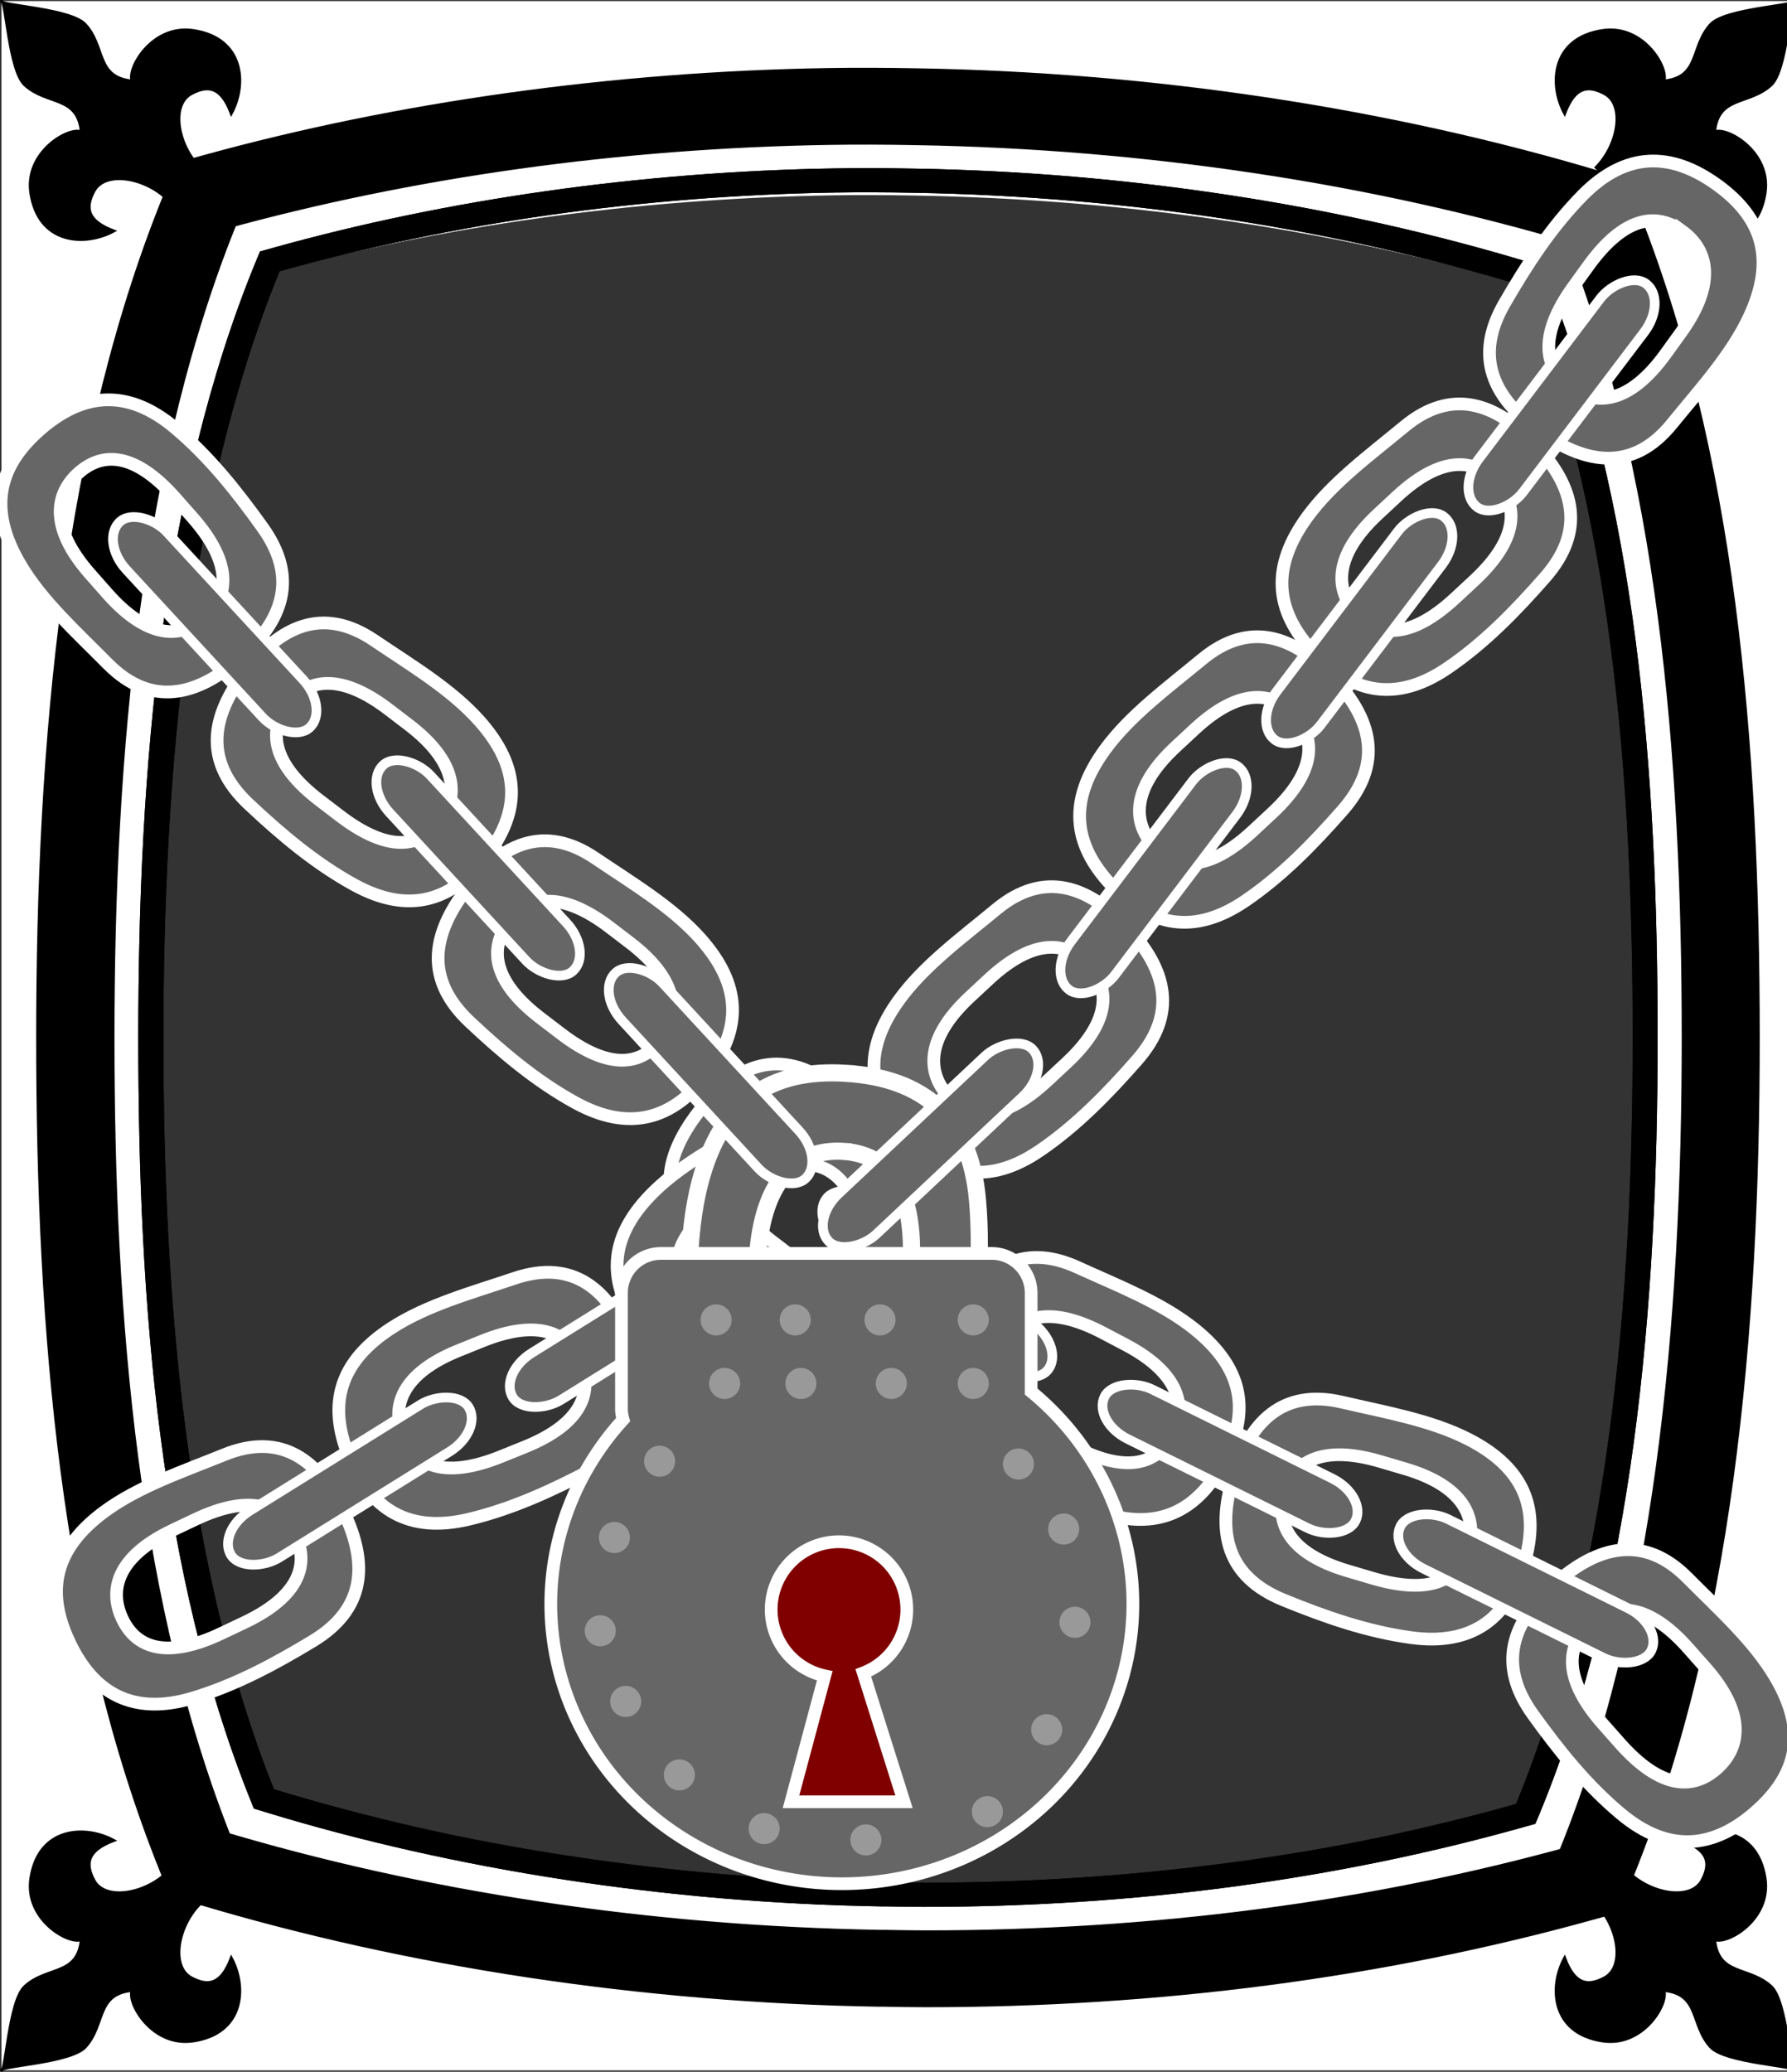 <?xml version="1.0" encoding="UTF-8" standalone="no"?>
<svg
   xmlns:dc="http://purl.org/dc/elements/1.1/"
   xmlns:cc="http://creativecommons.org/ns#"
   xmlns:rdf="http://www.w3.org/1999/02/22-rdf-syntax-ns#"
   xmlns:svg="http://www.w3.org/2000/svg"
   xmlns="http://www.w3.org/2000/svg"
   xmlns:sodipodi="http://sodipodi.sourceforge.net/DTD/sodipodi-0.dtd"
   xmlns:inkscape="http://www.inkscape.org/namespaces/inkscape"
   id="Capa_2"
   viewBox="0 0 69.02 80"
   version="1.1"
   sodipodi:docname="locked.svg"
   inkscape:version="0.92.3 (2405546, 2018-03-11)"
   inkscape:export-filename="C:\Users\Narthan\Projects\vdna\assets\png\locked.png"
   inkscape:export-xdpi="88.267899"
   inkscape:export-ydpi="88.267899">
  <rect x="0" y="0" width="69.02" height="80" fill="#333333" stroke="none"/>
  <sodipodi:namedview
     pagecolor="#ffffff"
     bordercolor="#666666"
     borderopacity="1"
     objecttolerance="10"
     gridtolerance="10"
     guidetolerance="10"
     inkscape:pageopacity="0"
     inkscape:pageshadow="2"
     inkscape:window-width="1920"
     inkscape:window-height="1017"
     id="namedview1162"
     showgrid="false"
     inkscape:zoom="6.4792134"
     inkscape:cx="63.22161"
     inkscape:cy="51.611564"
     inkscape:window-x="-8"
     inkscape:window-y="-8"
     inkscape:window-maximized="1"
     inkscape:current-layer="Capa_2" />
  <defs
     id="defs1031">
    <style
       id="style838">.cls-1{fill:#c89aed;}.cls-2{fill:#fff;}.cls-3{fill:#f8ffbf;}.cls-4{fill:#7b7be8;}.cls-5{fill:#a88347;}.cls-6{fill:#782ab5;}.cls-7{stroke-miterlimit:10;}.cls-7,.cls-8{stroke:#000;}.cls-7,.cls-8,.cls-9,.cls-10,.cls-11{fill:none;}.cls-8,.cls-9{stroke-linecap:round;stroke-linejoin:round;}.cls-9{stroke:#deb778;stroke-dasharray:0 0 0 4.06;}.cls-12{fill:#deb778;}.cls-13{fill:url(#USGS_19_Inundación_de_tierra_2);}.cls-11{stroke:#1d1d1b;stroke-dasharray:0 0 2 2;stroke-width:.3px;}.cls-14{fill:#cf5f2b;}.cls-15{fill:#ccbc64;}.cls-16{fill:#fcf0c5;}.cls-17{fill:#b83521;}</style>
    <pattern
       id="USGS_19_Inundación_de_tierra_2"
       x="0"
       y="0"
       width="72"
       height="72"
       patternTransform="translate(-236.48 -16999) rotate(-90)"
       patternUnits="userSpaceOnUse"
       viewBox="0 0 72 72">
      <g
         id="g1028">
        <rect
           class="cls-10"
           width="72"
           height="72"
           id="rect840" />
        <g
           id="g878">
          <line
             class="cls-11"
             x1="71"
             y1="71"
             x2="144.44"
             y2="71"
             id="line842" />
          <line
             class="cls-11"
             x1="71"
             y1="67"
             x2="144.44"
             y2="67"
             id="line844" />
          <line
             class="cls-11"
             x1="71"
             y1="63"
             x2="144.44"
             y2="63"
             id="line846" />
          <line
             class="cls-11"
             x1="71"
             y1="59"
             x2="144.44"
             y2="59"
             id="line848" />
          <line
             class="cls-11"
             x1="71"
             y1="55"
             x2="144.44"
             y2="55"
             id="line850" />
          <line
             class="cls-11"
             x1="71"
             y1="51"
             x2="144.44"
             y2="51"
             id="line852" />
          <line
             class="cls-11"
             x1="71"
             y1="47"
             x2="144.44"
             y2="47"
             id="line854" />
          <line
             class="cls-11"
             x1="71"
             y1="43"
             x2="144.44"
             y2="43"
             id="line856" />
          <line
             class="cls-11"
             x1="71"
             y1="39"
             x2="144.44"
             y2="39"
             id="line858" />
          <line
             class="cls-11"
             x1="71"
             y1="35"
             x2="144.44"
             y2="35"
             id="line860" />
          <line
             class="cls-11"
             x1="71"
             y1="31"
             x2="144.44"
             y2="31"
             id="line862" />
          <line
             class="cls-11"
             x1="71"
             y1="27"
             x2="144.44"
             y2="27"
             id="line864" />
          <line
             class="cls-11"
             x1="71"
             y1="23"
             x2="144.44"
             y2="23"
             id="line866" />
          <line
             class="cls-11"
             x1="71"
             y1="19"
             x2="144.44"
             y2="19"
             id="line868" />
          <line
             class="cls-11"
             x1="71"
             y1="15"
             x2="144.44"
             y2="15"
             id="line870" />
          <line
             class="cls-11"
             x1="71"
             y1="11"
             x2="144.44"
             y2="11"
             id="line872" />
          <line
             class="cls-11"
             x1="71"
             y1="7"
             x2="144.44"
             y2="7"
             id="line874" />
          <line
             class="cls-11"
             x1="71"
             y1="3"
             x2="144.44"
             y2="3"
             id="line876" />
        </g>
        <g
           id="g952">
          <line
             class="cls-11"
             x1="-1"
             y1="71"
             x2="72.44"
             y2="71"
             id="line880" />
          <line
             class="cls-11"
             x1="-1"
             y1="67"
             x2="72.44"
             y2="67"
             id="line882" />
          <line
             class="cls-11"
             x1="-1"
             y1="63"
             x2="72.44"
             y2="63"
             id="line884" />
          <line
             class="cls-11"
             x1="-1"
             y1="59"
             x2="72.44"
             y2="59"
             id="line886" />
          <line
             class="cls-11"
             x1="-1"
             y1="55"
             x2="72.44"
             y2="55"
             id="line888" />
          <line
             class="cls-11"
             x1="-1"
             y1="51"
             x2="72.44"
             y2="51"
             id="line890" />
          <line
             class="cls-11"
             x1="-1"
             y1="47"
             x2="72.44"
             y2="47"
             id="line892" />
          <line
             class="cls-11"
             x1="-1"
             y1="43"
             x2="72.44"
             y2="43"
             id="line894" />
          <line
             class="cls-11"
             x1="-1"
             y1="39"
             x2="72.44"
             y2="39"
             id="line896" />
          <line
             class="cls-11"
             x1="-1"
             y1="35"
             x2="72.44"
             y2="35"
             id="line898" />
          <line
             class="cls-11"
             x1="-1"
             y1="31"
             x2="72.44"
             y2="31"
             id="line900" />
          <line
             class="cls-11"
             x1="-1"
             y1="27"
             x2="72.44"
             y2="27"
             id="line902" />
          <line
             class="cls-11"
             x1="-1"
             y1="23"
             x2="72.44"
             y2="23"
             id="line904" />
          <line
             class="cls-11"
             x1="-1"
             y1="19"
             x2="72.44"
             y2="19"
             id="line906" />
          <line
             class="cls-11"
             x1="-1"
             y1="15"
             x2="72.44"
             y2="15"
             id="line908" />
          <line
             class="cls-11"
             x1="-1"
             y1="11"
             x2="72.44"
             y2="11"
             id="line910" />
          <line
             class="cls-11"
             x1="-1"
             y1="7"
             x2="72.44"
             y2="7"
             id="line912" />
          <line
             class="cls-11"
             x1="-1"
             y1="3"
             x2="72.44"
             y2="3"
             id="line914" />
          <line
             class="cls-11"
             x1="1.04"
             y1="69"
             x2="74.48"
             y2="69"
             id="line916" />
          <line
             class="cls-11"
             x1="1.04"
             y1="65"
             x2="74.48"
             y2="65"
             id="line918" />
          <line
             class="cls-11"
             x1="1.04"
             y1="61"
             x2="74.48"
             y2="61"
             id="line920" />
          <line
             class="cls-11"
             x1="1.04"
             y1="57"
             x2="74.48"
             y2="57"
             id="line922" />
          <line
             class="cls-11"
             x1="1.04"
             y1="53"
             x2="74.48"
             y2="53"
             id="line924" />
          <line
             class="cls-11"
             x1="1.04"
             y1="49"
             x2="74.48"
             y2="49"
             id="line926" />
          <line
             class="cls-11"
             x1="1.04"
             y1="45"
             x2="74.48"
             y2="45"
             id="line928" />
          <line
             class="cls-11"
             x1="1.04"
             y1="41"
             x2="74.48"
             y2="41"
             id="line930" />
          <line
             class="cls-11"
             x1="1.04"
             y1="37"
             x2="74.48"
             y2="37"
             id="line932" />
          <line
             class="cls-11"
             x1="1.04"
             y1="33"
             x2="74.48"
             y2="33"
             id="line934" />
          <line
             class="cls-11"
             x1="1.04"
             y1="29"
             x2="74.48"
             y2="29"
             id="line936" />
          <line
             class="cls-11"
             x1="1.04"
             y1="25"
             x2="74.48"
             y2="25"
             id="line938" />
          <line
             class="cls-11"
             x1="1.04"
             y1="21"
             x2="74.48"
             y2="21"
             id="line940" />
          <line
             class="cls-11"
             x1="1.04"
             y1="17"
             x2="74.48"
             y2="17"
             id="line942" />
          <line
             class="cls-11"
             x1="1.04"
             y1="13"
             x2="74.48"
             y2="13"
             id="line944" />
          <line
             class="cls-11"
             x1="1.04"
             y1="9"
             x2="74.48"
             y2="9"
             id="line946" />
          <line
             class="cls-11"
             x1="1.04"
             y1="5"
             x2="74.48"
             y2="5"
             id="line948" />
          <line
             class="cls-11"
             x1="1.04"
             y1="1"
             x2="74.48"
             y2="1"
             id="line950" />
        </g>
        <g
           id="g1026">
          <line
             class="cls-11"
             x1="-73"
             y1="71"
             x2=".44"
             y2="71"
             id="line954" />
          <line
             class="cls-11"
             x1="-73"
             y1="67"
             x2=".44"
             y2="67"
             id="line956" />
          <line
             class="cls-11"
             x1="-73"
             y1="63"
             x2=".44"
             y2="63"
             id="line958" />
          <line
             class="cls-11"
             x1="-73"
             y1="59"
             x2=".44"
             y2="59"
             id="line960" />
          <line
             class="cls-11"
             x1="-73"
             y1="55"
             x2=".44"
             y2="55"
             id="line962" />
          <line
             class="cls-11"
             x1="-73"
             y1="51"
             x2=".44"
             y2="51"
             id="line964" />
          <line
             class="cls-11"
             x1="-73"
             y1="47"
             x2=".44"
             y2="47"
             id="line966" />
          <line
             class="cls-11"
             x1="-73"
             y1="43"
             x2=".44"
             y2="43"
             id="line968" />
          <line
             class="cls-11"
             x1="-73"
             y1="39"
             x2=".44"
             y2="39"
             id="line970" />
          <line
             class="cls-11"
             x1="-73"
             y1="35"
             x2=".44"
             y2="35"
             id="line972" />
          <line
             class="cls-11"
             x1="-73"
             y1="31"
             x2=".44"
             y2="31"
             id="line974" />
          <line
             class="cls-11"
             x1="-73"
             y1="27"
             x2=".44"
             y2="27"
             id="line976" />
          <line
             class="cls-11"
             x1="-73"
             y1="23"
             x2=".44"
             y2="23"
             id="line978" />
          <line
             class="cls-11"
             x1="-73"
             y1="19"
             x2=".44"
             y2="19"
             id="line980" />
          <line
             class="cls-11"
             x1="-73"
             y1="15"
             x2=".44"
             y2="15"
             id="line982" />
          <line
             class="cls-11"
             x1="-73"
             y1="11"
             x2=".44"
             y2="11"
             id="line984" />
          <line
             class="cls-11"
             x1="-73"
             y1="7"
             x2=".44"
             y2="7"
             id="line986" />
          <line
             class="cls-11"
             x1="-73"
             y1="3"
             x2=".44"
             y2="3"
             id="line988" />
          <line
             class="cls-11"
             x1="-70.96"
             y1="69"
             x2="2.48"
             y2="69"
             id="line990" />
          <line
             class="cls-11"
             x1="-70.96"
             y1="65"
             x2="2.48"
             y2="65"
             id="line992" />
          <line
             class="cls-11"
             x1="-70.96"
             y1="61"
             x2="2.48"
             y2="61"
             id="line994" />
          <line
             class="cls-11"
             x1="-70.96"
             y1="57"
             x2="2.48"
             y2="57"
             id="line996" />
          <line
             class="cls-11"
             x1="-70.96"
             y1="53"
             x2="2.48"
             y2="53"
             id="line998" />
          <line
             class="cls-11"
             x1="-70.96"
             y1="49"
             x2="2.48"
             y2="49"
             id="line1000" />
          <line
             class="cls-11"
             x1="-70.96"
             y1="45"
             x2="2.48"
             y2="45"
             id="line1002" />
          <line
             class="cls-11"
             x1="-70.96"
             y1="41"
             x2="2.48"
             y2="41"
             id="line1004" />
          <line
             class="cls-11"
             x1="-70.96"
             y1="37"
             x2="2.48"
             y2="37"
             id="line1006" />
          <line
             class="cls-11"
             x1="-70.96"
             y1="33"
             x2="2.48"
             y2="33"
             id="line1008" />
          <line
             class="cls-11"
             x1="-70.96"
             y1="29"
             x2="2.48"
             y2="29"
             id="line1010" />
          <line
             class="cls-11"
             x1="-70.96"
             y1="25"
             x2="2.48"
             y2="25"
             id="line1012" />
          <line
             class="cls-11"
             x1="-70.96"
             y1="21"
             x2="2.48"
             y2="21"
             id="line1014" />
          <line
             class="cls-11"
             x1="-70.96"
             y1="17"
             x2="2.48"
             y2="17"
             id="line1016" />
          <line
             class="cls-11"
             x1="-70.96"
             y1="13"
             x2="2.48"
             y2="13"
             id="line1018" />
          <line
             class="cls-11"
             x1="-70.96"
             y1="9"
             x2="2.48"
             y2="9"
             id="line1020" />
          <line
             class="cls-11"
             x1="-70.96"
             y1="5"
             x2="2.48"
             y2="5"
             id="line1022" />
          <line
             class="cls-11"
             x1="-70.96"
             y1="1"
             x2="2.48"
             y2="1"
             id="line1024" />
        </g>
      </g>
    </pattern>
  </defs>
  <g
     id="g2850">
    <g
       id="g2837">
      <path
         style="opacity:1;vector-effect:none;fill:#ffffff;fill-opacity:1;fill-rule:nonzero;stroke:none;stroke-width:1.952;stroke-linecap:butt;stroke-linejoin:miter;stroke-miterlimit:4;stroke-dasharray:none;stroke-dashoffset:0;stroke-opacity:1"
         d="M 0.057 0.043 L 0.057 79.943 L 69.309 79.943 L 69.309 0.043 L 0.057 0.043 z M 33.615 3.596 C 34.206 3.596 34.787 3.605 35.422 3.615 C 44.431 3.767 53.471 5.134 61.561 7.555 L 62.064 7.707 L 62.25 8.164 C 66.07 17.605 66.99 28.726 66.99 40.062 C 66.99 51.399 65.973 63.026 61.988 72.578 L 61.791 73.045 L 61.275 73.186 C 53.274 75.404 44.692 76.529 35.76 76.529 C 35.212 76.529 34.676 76.52 34.15 76.51 L 33.943 76.51 C 24.902 76.358 15.86 74.99 7.793 72.559 L 7.289 72.406 L 7.104 71.951 C 3.294 62.52 2.375 51.369 2.375 40.062 C 2.375 28.756 3.382 17.127 7.355 7.555 L 7.553 7.09 L 8.066 6.947 C 15.51 4.891 23.785 3.737 32.006 3.605 C 32.542 3.595 33.079 3.596 33.615 3.596 z "
         id="path1951" />
    </g>
    <path
       style="fill:#ff0000;stroke:#ffffff;stroke-width:1.843;stroke-miterlimit:4;stroke-dasharray:none"
       sodipodi:nodetypes="cccscscccsccccccccscccccscccsccccsc"
       d="m 33.675,6.611 c 0.558,0 1.115,0.01 1.683,0.019 8.427,0.143 16.803,1.405 24.363,3.67 3.573,8.831 4.444,19.417 4.444,29.762 0,10.344 -0.953,21.399 -4.681,30.335 -7.436,2.064 -15.43,3.274 -23.774,3.274 -0.506,0 -1.012,-0.01 -1.518,-0.019 h -0.176 C 25.568,73.509 17.192,72.089 9.643,69.814 6.08,61.002 5.209,50.415 5.209,40.062 c 0,-10.353 0.953,-21.389 4.661,-30.325 C 16.82,7.816 24.463,6.745 32.178,6.621 c 0.496,-0.01 1.002,-0.01 1.498,-0.01 m 0,-0.956 c -0.506,0 -1.012,0 -1.518,0.01 C 24.401,5.789 16.593,6.879 9.57,8.819 L 9.085,8.953 8.899,9.392 C 5.15,18.424 4.2,29.394 4.2,40.062 c 0,10.668 0.868,21.189 4.462,30.087 l 0.176,0.43 0.475,0.143 c 7.612,2.294 16.142,3.584 24.673,3.727 h 0.196 c 0.496,0.01 1.002,0.019 1.518,0.019 8.427,0 16.524,-1.061 24.074,-3.154 l 0.485,-0.134 0.186,-0.44 c 3.759,-9.013 4.72,-19.984 4.72,-30.679 0,-10.695 -0.868,-21.189 -4.472,-30.096 L 60.517,9.536 60.042,9.392 C 52.41,7.108 43.879,5.818 35.379,5.675 34.78,5.665 34.233,5.656 33.675,5.656 Z"
       id="path1154-8-2"
       inkscape:connector-curvature="0" />
    <path
       style="fill:#000000;stroke:#000000;stroke-width:1.954;stroke-miterlimit:4;stroke-dasharray:none"
       sodipodi:nodetypes="cccscscccscccsccccscccccscccsccccs"
       d="m 33.615,4.608 c 0.591,0 1.182,0.01 1.784,0.02 8.932,0.152 17.81,1.489 25.822,3.89 3.787,9.36 4.71,20.58 4.71,31.544 0,10.964 -1.01,22.681 -4.962,32.152 -7.881,2.188 -16.354,3.302 -25.198,3.302 -0.536,0 -1.073,-0.01 -1.609,-0.02 H 33.976 C 25.022,75.344 16.145,74.007 8.143,71.596 4.366,62.256 3.444,51.036 3.444,40.062 c 0,-10.974 1.01,-22.67 4.94,-32.142 7.367,-2.036 15.467,-3.171 23.644,-3.302 0.525,-0.01 1.062,-0.01 1.587,-0.01 m 0,-1.013 c -0.536,0 -1.073,0 -1.609,0.01 C 23.785,3.737 15.51,4.891 8.066,6.948 L 7.552,7.09 7.355,7.556 C 3.381,17.128 2.374,28.755 2.374,40.062 c 0,11.307 0.919,22.458 4.729,31.889 l 0.186,0.456 0.504,0.152 c 8.067,2.431 17.109,3.799 26.151,3.951 h 0.208 c 0.525,0.01 1.062,0.02 1.609,0.02 8.932,0 17.514,-1.124 25.516,-3.343 l 0.514,-0.142 0.197,-0.466 c 3.984,-9.552 5.002,-21.18 5.002,-32.517 0,-11.336 -0.919,-22.458 -4.74,-31.899 L 62.064,7.708 61.561,7.556 C 53.471,5.135 44.43,3.767 35.421,3.615 c -0.635,-0.01 -1.215,-0.02 -1.806,-0.02 z"
       id="path1154"
       inkscape:connector-curvature="0" />
    <g
       id="g1810">
      <path
         id="path1737-3"
         style="fill:#000000;stroke:#000000;stroke-width:0.111px;stroke-linecap:butt;stroke-linejoin:miter;stroke-opacity:1"
         d="M 6.513,7.743 C 5.649,6.848 4.059,6.568 3.627,7.382 3.284,8.029 3.363,8.531 4.395,8.92 3.296,9.519 1.486,9.445 1.189,7.447 0.953,5.855 2.675,4.886 3.14,5.092 3.003,3.682 1.822,4.069 0.958,3.281 0.343,2.719 0.231,-0.026 0.056,0.044 -0.014,0.219 2.732,0.33 3.294,0.946 4.082,1.81 3.694,2.991 5.104,3.128 4.899,2.662 5.868,0.941 7.459,1.177 9.457,1.473 9.531,3.284 8.933,4.383 8.543,3.35 8.042,3.272 7.394,3.615 6.58,4.046 6.86,5.637 7.756,6.501"
         inkscape:connector-curvature="0"
         sodipodi:nodetypes="cccscscscsccc" />
      <path
         id="path1737-3-5"
         style="fill:#000000;stroke:#000000;stroke-width:0.111px;stroke-linecap:butt;stroke-linejoin:miter;stroke-opacity:1"
         d="m 62.851,7.743 c 0.865,-0.895 2.455,-1.175 2.886,-0.361 0.343,0.647 0.265,1.149 -0.768,1.538 1.099,0.599 2.909,0.525 3.206,-1.473 0.236,-1.592 -1.485,-2.56 -1.951,-2.355 0.137,-1.41 1.318,-1.022 2.181,-1.81 0.616,-0.562 0.727,-3.308 0.902,-3.238 0.07,0.175 -2.676,0.286 -3.238,0.902 C 65.283,1.81 65.67,2.991 64.26,3.128 64.465,2.662 63.497,0.941 61.905,1.177 c -1.998,0.296 -2.072,2.107 -1.473,3.206 0.389,-1.033 0.891,-1.111 1.538,-0.768 0.814,0.431 0.534,2.022 -0.361,2.886"
         inkscape:connector-curvature="0"
         sodipodi:nodetypes="cccscscscsccc" />
      <path
         id="path1737-3-7"
         style="fill:#000000;stroke:#000000;stroke-width:0.111px;stroke-linecap:butt;stroke-linejoin:miter;stroke-opacity:1"
         d="m 62.851,72.244 c 0.865,0.895 2.455,1.175 2.886,0.361 0.343,-0.647 0.265,-1.149 -0.768,-1.538 1.099,-0.599 2.909,-0.525 3.206,1.473 0.236,1.592 -1.485,2.56 -1.951,2.355 0.137,1.41 1.318,1.022 2.181,1.81 0.616,0.562 0.727,3.308 0.902,3.238 0.07,-0.175 -2.676,-0.286 -3.238,-0.902 -0.788,-0.864 -0.401,-2.045 -1.81,-2.181 0.205,0.465 -0.764,2.187 -2.355,1.951 -1.998,-0.296 -2.072,-2.107 -1.473,-3.206 0.389,1.033 0.891,1.111 1.538,0.768 0.814,-0.431 0.534,-2.022 -0.361,-2.886"
         inkscape:connector-curvature="0"
         sodipodi:nodetypes="cccscscscsccc" />
      <path
         id="path1737-3-5-5"
         style="fill:#000000;stroke:#000000;stroke-width:0.111px;stroke-linecap:butt;stroke-linejoin:miter;stroke-opacity:1"
         d="M 6.513,72.244 C 5.649,73.14 4.059,73.42 3.627,72.606 3.284,71.958 3.363,71.457 4.395,71.067 c -1.099,-0.599 -2.909,-0.525 -3.206,1.473 -0.236,1.592 1.485,2.56 1.951,2.355 -0.137,1.41 -1.318,1.022 -2.181,1.81 -0.616,0.562 -0.727,3.308 -0.902,3.238 C -0.014,79.769 2.732,79.657 3.294,79.042 4.082,78.178 3.694,76.997 5.104,76.86 4.899,77.325 5.868,79.047 7.459,78.811 9.457,78.514 9.531,76.704 8.933,75.605 8.543,76.637 8.042,76.716 7.394,76.373 6.58,75.941 6.86,74.351 7.756,73.487"
         inkscape:connector-curvature="0"
         sodipodi:nodetypes="cccscscscsccc" />
    </g>
    <path
       style="fill:#000000;stroke:none;stroke-width:1.786;stroke-miterlimit:4;stroke-dasharray:none"
       sodipodi:nodetypes="cccscscccscccsccccscccccscccsccccs"
       d="m 33.713,7.426 c 0.537,0 1.074,0.009 1.62,0.019 8.112,0.14 16.174,1.371 23.451,3.581 3.44,8.616 4.277,18.945 4.277,29.037 0,10.092 -0.917,20.878 -4.506,29.596 -7.158,2.014 -14.852,3.04 -22.884,3.04 -0.487,0 -0.974,-0.009 -1.461,-0.019 H 34.041 C 25.909,72.54 17.847,71.309 10.58,69.089 7.15,60.492 6.312,50.163 6.312,40.062 c 0,-10.101 0.918,-20.868 4.486,-29.587 6.69,-1.874 14.047,-2.919 21.473,-3.04 0.477,-0.009 0.964,-0.009 1.441,-0.009 m 0,-0.932 c -0.487,0 -0.974,0 -1.461,0.009 C 24.786,6.624 17.27,7.687 10.511,9.58 L 10.043,9.71 9.864,10.139 c -3.609,8.812 -4.523,19.515 -4.523,29.923 0,10.408 0.835,20.673 4.295,29.354 l 0.169,0.42 0.457,0.14 c 7.327,2.238 15.538,3.497 23.749,3.637 h 0.189 c 0.477,0.009 0.964,0.019 1.461,0.019 8.112,0 15.906,-1.035 23.173,-3.077 l 0.467,-0.131 0.179,-0.429 c 3.619,-8.793 4.543,-19.497 4.543,-29.932 0,-10.435 -0.835,-20.673 -4.304,-29.363 l -0.169,-0.42 -0.457,-0.14 C 51.746,7.911 43.535,6.652 35.353,6.512 34.777,6.503 34.25,6.493 33.713,6.493 Z"
       id="path1154-9"
       inkscape:connector-curvature="0" />
    <path
       style="fill:#000000;stroke:none;stroke-width:1.786;stroke-miterlimit:4;stroke-dasharray:none"
       sodipodi:nodetypes="cccscscccscccsccccscccccscccsccccs"
       d="m 33.713,7.426 c 0.537,0 1.074,0.009 1.62,0.019 8.112,0.14 16.174,1.371 23.451,3.581 3.44,8.616 4.277,18.945 4.277,29.037 0,10.092 -0.917,20.878 -4.506,29.596 -7.158,2.014 -14.852,3.04 -22.884,3.04 -0.487,0 -0.974,-0.009 -1.461,-0.019 H 34.041 C 25.909,72.54 17.847,71.309 10.58,69.089 7.15,60.492 6.312,50.163 6.312,40.062 c 0,-10.101 0.918,-20.868 4.486,-29.587 6.69,-1.874 14.047,-2.919 21.473,-3.04 0.477,-0.009 0.964,-0.009 1.441,-0.009 m 0,-0.932 c -0.487,0 -0.974,0 -1.461,0.009 C 24.786,6.624 17.27,7.687 10.511,9.58 L 10.043,9.71 9.864,10.139 C 6.256,18.951 5.341,29.654 5.341,40.062 c 0,10.408 0.835,20.673 4.295,29.354 l 0.169,0.42 0.457,0.14 c 7.327,2.238 15.538,3.497 23.749,3.637 h 0.189 c 0.477,0.009 0.964,0.019 1.461,0.019 8.112,0 15.906,-1.035 23.173,-3.077 l 0.467,-0.131 0.179,-0.429 c 3.619,-8.793 4.543,-19.497 4.543,-29.932 0,-10.435 -0.835,-20.673 -4.304,-29.363 l -0.169,-0.42 -0.457,-0.14 C 51.746,7.911 43.535,6.652 35.353,6.512 34.777,6.503 34.25,6.493 33.713,6.493 Z"
       id="path1154-9-3"
       inkscape:connector-curvature="0" />
  </g>
  <path
     style="opacity:1;vector-effect:none;fill:#666666;fill-opacity:1;fill-rule:nonzero;stroke:#ffffff;stroke-width:0.491;stroke-linecap:butt;stroke-linejoin:miter;stroke-miterlimit:4;stroke-dasharray:none;stroke-dashoffset:0;stroke-opacity:1"
     d="m 18.791,33.062 c 1.34,-1.753 1.317,-3.436 -0.269,-5.221 -1.086,-1.223 -2.628,-2.137 -4.074,-3.115 -1.978,-1.338 -3.637,-0.543 -4.977,1.21 -1.34,1.753 -1.603,3.485 0.139,5.119 1.253,1.176 2.559,2.283 4.074,3.115 2.094,1.149 3.767,0.645 5.108,-1.108 z m -1.809,-1.315 c -0.742,0.97 -1.965,1.202 -3.862,-0.248 L 12.336,30.9 c -1.897,-1.451 -1.961,-2.735 -1.219,-3.705 0.742,-0.97 1.999,-1.247 3.897,0.204 l 0.784,0.599 c 1.897,1.451 1.927,2.78 1.185,3.75 z"
     id="rect2852"
     inkscape:connector-curvature="0"
     sodipodi:nodetypes="ssssssssssssss" />
  <path
     style="opacity:1;vector-effect:none;fill:#666666;fill-opacity:1;fill-rule:nonzero;stroke:#ffffff;stroke-width:0.491;stroke-linecap:butt;stroke-linejoin:miter;stroke-miterlimit:4;stroke-dasharray:none;stroke-dashoffset:0;stroke-opacity:1"
     d="M 1.527,16.609 C -0.13,18.067 -0.435,19.722 0.773,21.782 1.6,23.193 2.934,24.39 4.162,25.632 5.842,27.329 7.624,26.873 9.28,25.415 10.936,23.956 11.531,22.309 10.142,20.367 9.142,18.969 8.077,17.629 6.752,16.517 4.923,14.983 3.183,15.15 1.527,16.609 Z m 1.519,1.642 c 0.916,-0.807 2.162,-0.796 3.74,0.996 l 0.652,0.74 c 1.578,1.792 1.39,3.065 0.474,3.872 -0.916,0.807 -2.204,0.834 -3.782,-0.959 L 3.477,22.16 C 1.898,20.368 2.129,19.058 3.045,18.251 Z"
     id="rect2852-6"
     inkscape:connector-curvature="0"
     sodipodi:nodetypes="ssssssssssssss" />
  <rect
     style="opacity:1;vector-effect:none;fill:#666666;fill-opacity:1;fill-rule:nonzero;stroke:#ffffff;stroke-width:0.374;stroke-linecap:butt;stroke-linejoin:miter;stroke-miterlimit:4;stroke-dasharray:none;stroke-dashoffset:0;stroke-opacity:1"
     id="rect2871-3"
     width="2.136"
     height="10.812"
     x="-11.334"
     y="17.946"
     ry="1.528"
     rx="1.528"
     transform="rotate(-42.705)" />
  <path
     sodipodi:nodetypes="ssssssssssssss"
     inkscape:connector-curvature="0"
     id="path2921"
     d="m 27.328,41.472 c 1.34,-1.753 1.317,-3.436 -0.269,-5.221 -1.086,-1.223 -2.628,-2.137 -4.074,-3.115 -1.978,-1.338 -3.637,-0.543 -4.977,1.21 -1.34,1.753 -1.603,3.485 0.139,5.119 1.253,1.176 2.559,2.283 4.074,3.115 2.094,1.149 3.767,0.645 5.108,-1.108 z m -1.809,-1.315 c -0.742,0.97 -1.965,1.202 -3.862,-0.248 l -0.784,-0.599 c -1.897,-1.451 -1.961,-2.735 -1.219,-3.705 0.742,-0.97 1.999,-1.247 3.897,0.204 l 0.784,0.599 c 1.897,1.451 1.927,2.78 1.185,3.75 z"
     style="opacity:1;vector-effect:none;fill:#666666;fill-opacity:1;fill-rule:nonzero;stroke:#ffffff;stroke-width:0.491;stroke-linecap:butt;stroke-linejoin:miter;stroke-miterlimit:4;stroke-dasharray:none;stroke-dashoffset:0;stroke-opacity:1" />
  <path
     sodipodi:nodetypes="ssssssssssssss"
     inkscape:connector-curvature="0"
     id="path2925"
     d="m 36.277,50.093 c 1.34,-1.753 1.317,-3.436 -0.269,-5.221 -1.086,-1.223 -2.628,-2.137 -4.074,-3.115 -1.978,-1.338 -3.637,-0.543 -4.977,1.21 -1.34,1.753 -1.603,3.485 0.139,5.119 1.253,1.176 2.559,2.283 4.074,3.115 2.094,1.149 3.767,0.645 5.108,-1.108 z m -1.809,-1.315 c -0.742,0.97 -1.965,1.202 -3.862,-0.248 l -0.784,-0.599 c -1.897,-1.451 -1.961,-2.735 -1.219,-3.705 0.742,-0.97 1.999,-1.247 3.897,0.204 l 0.784,0.599 c 1.897,1.451 1.927,2.78 1.185,3.75 z"
     style="opacity:1;vector-effect:none;fill:#666666;fill-opacity:1;fill-rule:nonzero;stroke:#ffffff;stroke-width:0.491;stroke-linecap:butt;stroke-linejoin:miter;stroke-miterlimit:4;stroke-dasharray:none;stroke-dashoffset:0;stroke-opacity:1" />
  <path
     sodipodi:nodetypes="ssssssssssssss"
     inkscape:connector-curvature="0"
     id="path2929"
     d="m 47.279,56.426 c 1.029,-1.952 0.725,-3.607 -1.137,-5.103 -1.275,-1.024 -2.948,-1.668 -4.537,-2.392 -2.174,-0.989 -3.677,0.071 -4.706,2.024 -1.029,1.952 -0.999,3.703 0.991,5.024 1.432,0.95 2.904,1.824 4.537,2.392 2.256,0.784 3.822,0.007 4.851,-1.945 z m -2.003,-0.994 c -0.569,1.08 -1.737,1.513 -3.85,0.4 l -0.873,-0.46 c -2.113,-1.114 -2.39,-2.37 -1.821,-3.45 0.569,-1.08 1.763,-1.563 3.876,-0.45 l 0.873,0.46 c 2.113,1.114 2.364,2.42 1.794,3.5 z"
     style="opacity:1;vector-effect:none;fill:#666666;fill-opacity:1;fill-rule:nonzero;stroke:#ffffff;stroke-width:0.491;stroke-linecap:butt;stroke-linejoin:miter;stroke-miterlimit:4;stroke-dasharray:none;stroke-dashoffset:0;stroke-opacity:1" />
  <path
     style="opacity:1;vector-effect:none;fill:#666666;fill-opacity:1;fill-rule:nonzero;stroke:#ffffff;stroke-width:0.491;stroke-linecap:butt;stroke-linejoin:miter;stroke-miterlimit:4;stroke-dasharray:none;stroke-dashoffset:0;stroke-opacity:1"
     d="m 58.872,60.373 c 0.624,-2.117 3.58e-4,-3.68 -2.12,-4.779 -1.452,-0.753 -3.219,-1.055 -4.919,-1.451 -2.326,-0.541 -3.591,0.795 -4.215,2.911 -0.624,2.117 -0.25,3.828 1.961,4.73 1.591,0.649 3.206,1.216 4.919,1.451 2.366,0.324 3.749,-0.746 4.373,-2.862 z m -2.16,-0.58 c -0.345,1.171 -1.405,1.826 -3.695,1.15 l -0.946,-0.279 c -2.291,-0.675 -2.81,-1.852 -2.465,-3.024 0.345,-1.171 1.421,-1.88 3.711,-1.205 l 0.946,0.279 c 2.291,0.675 2.794,1.907 2.449,3.078 z"
     id="rect2852-2"
     inkscape:connector-curvature="0"
     sodipodi:nodetypes="ssssssssssssss" />
  <rect
     transform="rotate(-42.705)"
     rx="1.528"
     ry="1.528"
     y="31.748"
     x="-10.227"
     height="10.812"
     width="2.136"
     id="rect2923"
     style="opacity:1;vector-effect:none;fill:#666666;fill-opacity:1;fill-rule:nonzero;stroke:#ffffff;stroke-width:0.374;stroke-linecap:butt;stroke-linejoin:miter;stroke-miterlimit:4;stroke-dasharray:none;stroke-dashoffset:0;stroke-opacity:1" />
  <rect
     transform="rotate(-52.311)"
     rx="1.528"
     ry="1.528"
     y="53.555"
     x="-18.172"
     height="10.812"
     width="2.136"
     id="rect2931"
     style="opacity:1;vector-effect:none;fill:#666666;fill-opacity:1;fill-rule:nonzero;stroke:#ffffff;stroke-width:0.374;stroke-linecap:butt;stroke-linejoin:miter;stroke-miterlimit:4;stroke-dasharray:none;stroke-dashoffset:0;stroke-opacity:1" />
  <rect
     style="opacity:1;vector-effect:none;fill:#666666;fill-opacity:1;fill-rule:nonzero;stroke:#ffffff;stroke-width:0.374;stroke-linecap:butt;stroke-linejoin:miter;stroke-miterlimit:4;stroke-dasharray:none;stroke-dashoffset:0;stroke-opacity:1"
     id="rect2871-3-5"
     width="2.136"
     height="10.812"
     x="-30.488"
     y="62.155"
     ry="1.528"
     rx="1.528"
     transform="rotate(-63.675)" />
  <path
     style="opacity:1;vector-effect:none;fill:#666666;fill-opacity:1;fill-rule:nonzero;stroke:#ffffff;stroke-width:0.491;stroke-linecap:butt;stroke-linejoin:miter;stroke-miterlimit:4;stroke-dasharray:none;stroke-dashoffset:0;stroke-opacity:1"
     d="m 67.83,69.936 c 1.652,-1.463 1.953,-3.119 0.74,-5.175 -0.831,-1.409 -2.168,-2.602 -3.4,-3.84 -1.684,-1.693 -3.465,-1.232 -5.117,0.231 -1.652,1.463 -2.243,3.112 -0.848,5.05 1.004,1.395 2.072,2.732 3.4,3.84 1.834,1.53 3.573,1.357 5.225,-0.105 z m -1.523,-1.638 c -0.914,0.809 -2.16,0.802 -3.743,-0.986 l -0.654,-0.738 c -1.583,-1.788 -1.399,-3.061 -0.484,-3.871 0.914,-0.809 2.202,-0.839 3.785,0.949 l 0.654,0.738 c 1.583,1.788 1.356,3.099 0.442,3.908 z"
     id="rect2852-2-1"
     inkscape:connector-curvature="0"
     sodipodi:nodetypes="ssssssssssssss" />
  <rect
     style="opacity:1;vector-effect:none;fill:#666666;fill-opacity:1;fill-rule:nonzero;stroke:#ffffff;stroke-width:0.374;stroke-linecap:butt;stroke-linejoin:miter;stroke-miterlimit:4;stroke-dasharray:none;stroke-dashoffset:0;stroke-opacity:1"
     id="rect2871-3-5-9"
     width="2.136"
     height="10.812"
     x="-29.911"
     y="74.616"
     ry="1.528"
     rx="1.528"
     transform="rotate(-63.675)" />
  <path
     style="opacity:1;vector-effect:none;fill:#666666;fill-opacity:1;fill-rule:nonzero;stroke:#ffffff;stroke-width:0.491;stroke-linecap:butt;stroke-linejoin:miter;stroke-miterlimit:4;stroke-dasharray:none;stroke-dashoffset:0;stroke-opacity:1"
     d="m 50.728,25.183 c -1.503,-1.615 -1.643,-3.292 -0.237,-5.223 0.963,-1.322 2.409,-2.381 3.754,-3.494 1.84,-1.523 3.568,-0.892 5.071,0.723 1.503,1.615 1.932,3.314 0.357,5.108 -1.134,1.291 -2.326,2.52 -3.754,3.494 -1.973,1.346 -3.687,1.006 -5.191,-0.609 z m 1.674,-1.483 c 0.832,0.894 2.072,1.007 3.82,-0.62 l 0.722,-0.672 c 1.748,-1.627 1.687,-2.912 0.856,-3.806 -0.832,-0.894 -2.111,-1.048 -3.859,0.579 l -0.722,0.672 c -1.748,1.627 -1.649,2.953 -0.817,3.847 z"
     id="rect2852-22"
     inkscape:connector-curvature="0"
     sodipodi:nodetypes="ssssssssssssss" />
  <path
     style="opacity:1;vector-effect:none;fill:#666666;fill-opacity:1;fill-rule:nonzero;stroke:#ffffff;stroke-width:0.491;stroke-linecap:butt;stroke-linejoin:miter;stroke-miterlimit:4;stroke-dasharray:none;stroke-dashoffset:0;stroke-opacity:1"
     d="m 66.322,7.139 c 1.789,1.292 2.253,2.909 1.25,5.076 -0.687,1.484 -1.899,2.804 -3.002,4.159 -1.508,1.852 -3.325,1.57 -5.115,0.279 -1.789,-1.292 -2.541,-2.874 -1.345,-4.941 0.86,-1.487 1.79,-2.925 3.002,-4.159 1.673,-1.705 3.421,-1.705 5.21,-0.414 z m -1.353,1.781 C 63.979,8.206 62.74,8.337 61.343,10.273 l -0.577,0.8 c -1.398,1.936 -1.088,3.185 -0.098,3.9 0.99,0.715 2.274,0.617 3.672,-1.32 l 0.577,-0.8 c 1.398,-1.936 1.042,-3.218 0.052,-3.933 z"
     id="rect2852-6-3"
     inkscape:connector-curvature="0"
     sodipodi:nodetypes="ssssssssssssss" />
  <rect
     style="opacity:1;vector-effect:none;fill:#666666;fill-opacity:1;fill-rule:nonzero;stroke:#ffffff;stroke-width:0.374;stroke-linecap:butt;stroke-linejoin:miter;stroke-miterlimit:4;stroke-dasharray:none;stroke-dashoffset:0;stroke-opacity:1"
     id="rect2871-3-9"
     width="2.136"
     height="10.812"
     x="-58.358"
     y="-29.666"
     ry="1.528"
     rx="1.528"
     transform="matrix(-0.797,-0.604,-0.604,0.797,0,0)" />
  <path
     sodipodi:nodetypes="ssssssssssssss"
     inkscape:connector-curvature="0"
     id="path2921-5"
     d="m 42.913,34.172 c -1.503,-1.615 -1.643,-3.292 -0.237,-5.223 0.963,-1.322 2.409,-2.381 3.754,-3.494 1.84,-1.523 3.568,-0.892 5.071,0.723 1.503,1.615 1.932,3.314 0.357,5.108 -1.134,1.291 -2.326,2.52 -3.754,3.494 -1.973,1.346 -3.687,1.006 -5.191,-0.609 z m 1.674,-1.483 c 0.832,0.894 2.072,1.007 3.82,-0.62 l 0.722,-0.672 c 1.748,-1.627 1.687,-2.912 0.856,-3.806 -0.832,-0.894 -2.111,-1.048 -3.859,0.579 l -0.722,0.672 c -1.748,1.627 -1.649,2.953 -0.817,3.847 z"
     style="opacity:1;vector-effect:none;fill:#666666;fill-opacity:1;fill-rule:nonzero;stroke:#ffffff;stroke-width:0.491;stroke-linecap:butt;stroke-linejoin:miter;stroke-miterlimit:4;stroke-dasharray:none;stroke-dashoffset:0;stroke-opacity:1" />
  <path
     sodipodi:nodetypes="ssssssssssssss"
     inkscape:connector-curvature="0"
     id="path2925-4"
     d="m 34.969,43.824 c -1.503,-1.615 -1.643,-3.292 -0.237,-5.223 0.963,-1.322 2.409,-2.381 3.754,-3.494 1.84,-1.523 3.568,-0.892 5.071,0.723 1.503,1.615 1.932,3.314 0.357,5.108 -1.134,1.291 -2.326,2.52 -3.754,3.494 -1.973,1.346 -3.687,1.006 -5.191,-0.609 z m 1.674,-1.483 c 0.832,0.894 2.072,1.007 3.82,-0.62 l 0.722,-0.672 c 1.748,-1.627 1.687,-2.912 0.856,-3.806 -0.832,-0.894 -2.111,-1.048 -3.859,0.579 l -0.722,0.672 c -1.748,1.627 -1.649,2.953 -0.817,3.847 z"
     style="opacity:1;vector-effect:none;fill:#666666;fill-opacity:1;fill-rule:nonzero;stroke:#ffffff;stroke-width:0.491;stroke-linecap:butt;stroke-linejoin:miter;stroke-miterlimit:4;stroke-dasharray:none;stroke-dashoffset:0;stroke-opacity:1" />
  <path
     sodipodi:nodetypes="ssssssssssssss"
     inkscape:connector-curvature="0"
     id="path2929-5"
     d="m 24.63,51.19 c -1.213,-1.844 -1.071,-3.52 0.638,-5.189 1.17,-1.143 2.773,-1.945 4.285,-2.819 2.068,-1.194 3.666,-0.284 4.879,1.56 1.213,1.844 1.352,3.59 -0.501,5.096 -1.333,1.084 -2.714,2.096 -4.285,2.819 -2.17,0.998 -3.804,0.377 -5.016,-1.467 z m 1.898,-1.183 c 0.671,1.02 1.875,1.338 3.87,0.026 l 0.824,-0.542 c 1.995,-1.312 2.15,-2.59 1.479,-3.61 -0.671,-1.02 -1.906,-1.386 -3.901,-0.073 l -0.824,0.542 c -1.995,1.312 -2.119,2.637 -1.448,3.657 z"
     style="opacity:1;vector-effect:none;fill:#666666;fill-opacity:1;fill-rule:nonzero;stroke:#ffffff;stroke-width:0.491;stroke-linecap:butt;stroke-linejoin:miter;stroke-miterlimit:4;stroke-dasharray:none;stroke-dashoffset:0;stroke-opacity:1" />
  <path
     style="opacity:1;vector-effect:none;fill:#666666;fill-opacity:1;fill-rule:nonzero;stroke:#ffffff;stroke-width:0.491;stroke-linecap:butt;stroke-linejoin:miter;stroke-miterlimit:4;stroke-dasharray:none;stroke-dashoffset:0;stroke-opacity:1"
     d="m 13.473,56.239 c -0.826,-2.047 -0.356,-3.662 1.648,-4.961 1.373,-0.89 3.102,-1.361 4.756,-1.919 2.263,-0.764 3.65,0.444 4.476,2.49 0.826,2.047 0.618,3.786 -1.495,4.898 -1.521,0.8 -3.074,1.52 -4.756,1.919 -2.324,0.551 -3.803,-0.38 -4.629,-2.427 z m 2.094,-0.786 c 0.457,1.132 1.575,1.682 3.789,0.788 l 0.915,-0.369 c 2.215,-0.894 2.618,-2.115 2.161,-3.248 -0.457,-1.132 -1.596,-1.734 -3.81,-0.84 l -0.915,0.369 c -2.215,0.894 -2.597,2.168 -2.14,3.3 z"
     id="rect2852-2-13"
     inkscape:connector-curvature="0"
     sodipodi:nodetypes="ssssssssssssss" />
  <rect
     transform="matrix(-0.797,-0.604,-0.604,0.797,0,0)"
     rx="1.528"
     ry="1.528"
     y="-17.783"
     x="-57.56"
     height="10.812"
     width="2.136"
     id="rect2923-5"
     style="opacity:1;vector-effect:none;fill:#666666;fill-opacity:1;fill-rule:nonzero;stroke:#ffffff;stroke-width:0.374;stroke-linecap:butt;stroke-linejoin:miter;stroke-miterlimit:4;stroke-dasharray:none;stroke-dashoffset:0;stroke-opacity:1" />
  <rect
     transform="matrix(-0.797,-0.604,-0.604,0.797,0,0)"
     rx="1.528"
     ry="1.528"
     y="-5.291"
     x="-57.059"
     height="10.812"
     width="2.136"
     id="rect2927-4"
     style="opacity:1;vector-effect:none;fill:#666666;fill-opacity:1;fill-rule:nonzero;stroke:#ffffff;stroke-width:0.374;stroke-linecap:butt;stroke-linejoin:miter;stroke-miterlimit:4;stroke-dasharray:none;stroke-dashoffset:0;stroke-opacity:1" />
  <rect
     style="opacity:1;vector-effect:none;fill:#666666;fill-opacity:1;fill-rule:nonzero;stroke:#ffffff;stroke-width:0.374;stroke-linecap:butt;stroke-linejoin:miter;stroke-miterlimit:4;stroke-dasharray:none;stroke-dashoffset:0;stroke-opacity:1"
     id="rect2871-3-5-0"
     width="2.136"
     height="10.812"
     x="-57.357"
     y="0.866"
     ry="1.528"
     rx="1.528"
     transform="matrix(-0.528,-0.849,-0.849,0.528,0,0)" />
  <path
     style="opacity:1;vector-effect:none;fill:#666666;fill-opacity:1;fill-rule:nonzero;stroke:#ffffff;stroke-width:0.491;stroke-linecap:butt;stroke-linejoin:miter;stroke-miterlimit:4;stroke-dasharray:none;stroke-dashoffset:0;stroke-opacity:1"
     d="M 2.682,63.419 C 1.736,61.425 2.108,59.784 4.032,58.368 5.349,57.399 7.047,56.826 8.665,56.17 c 2.213,-0.897 3.67,0.226 4.616,2.22 0.946,1.994 0.842,3.742 -1.201,4.978 -1.47,0.889 -2.978,1.7 -4.634,2.199 -2.287,0.688 -3.819,-0.153 -4.765,-2.147 z M 4.725,62.51 c 0.523,1.103 1.672,1.585 3.829,0.561 L 9.446,62.648 C 11.603,61.624 11.933,60.381 11.41,59.278 10.886,58.175 9.714,57.642 7.556,58.666 L 6.665,59.088 C 4.507,60.112 4.202,61.407 4.725,62.51 Z"
     id="rect2852-2-1-4"
     inkscape:connector-curvature="0"
     sodipodi:nodetypes="ssssssssssssss"
     inkscape:transform-center-x="3.0871695"
     inkscape:transform-center-y="-0.30969077" />
  <rect
     style="opacity:1;vector-effect:none;fill:#666666;fill-opacity:1;fill-rule:nonzero;stroke:#ffffff;stroke-width:0.374;stroke-linecap:butt;stroke-linejoin:miter;stroke-miterlimit:4;stroke-dasharray:none;stroke-dashoffset:0;stroke-opacity:1"
     id="rect2871-3-5-9-4"
     width="2.136"
     height="10.812"
     x="-56.781"
     y="13.327"
     ry="1.528"
     rx="1.528"
     transform="matrix(-0.528,-0.849,-0.849,0.528,0,0)" />
  <g
     id="g3110"
     transform="translate(-74.546,29.08)">
    <path
       sodipodi:nodetypes="ssssssssssssss"
       inkscape:connector-curvature="0"
       id="rect2852-6-4"
       d="m 107.232,12.365 c -2.969,-0.189 -4.837,1.098 -5.65,4.213 -0.556,2.134 -0.426,4.546 -0.438,6.9 -0.017,3.219 2.116,4.483 5.085,4.671 2.969,0.189 5.106,-0.814 5.633,-3.99 0.379,-2.285 0.642,-4.578 0.438,-6.9 -0.281,-3.207 -2.099,-4.705 -5.068,-4.894 z m -0.118,3.013 c 1.643,0.104 2.819,1.302 2.615,4.514 l -0.084,1.327 c -0.204,3.213 -1.596,4.247 -3.239,4.142 -1.643,-0.104 -2.895,-1.306 -2.691,-4.519 l 0.084,-1.327 c 0.204,-3.213 1.672,-4.242 3.315,-4.138 z"
       style="opacity:1;vector-effect:none;fill:#666666;fill-opacity:1;fill-rule:nonzero;stroke:#ffffff;stroke-width:0.662;stroke-linecap:butt;stroke-linejoin:miter;stroke-miterlimit:4;stroke-dasharray:none;stroke-dashoffset:0;stroke-opacity:1" />
    <path
       id="path3016"
       d="m 100.076,19.32 c -0.846,0 -1.527,0.683 -1.527,1.529 v 4.475 c 0,0.145 0.027,0.282 0.064,0.414 a 11.241,10.804 0 0 0 -2.793,7.115 11.241,10.804 0 0 0 11.24,10.805 11.241,10.804 0 0 0 11.242,-10.805 11.241,10.804 0 0 0 -3.93,-8.201 v -3.803 c 0,-0.846 -0.681,-1.529 -1.527,-1.529 z"
       style="opacity:1;vector-effect:none;fill:#666666;fill-opacity:1;fill-rule:nonzero;stroke:#ffffff;stroke-width:0.491;stroke-linecap:butt;stroke-linejoin:miter;stroke-miterlimit:4;stroke-dasharray:none;stroke-dashoffset:0;stroke-opacity:1"
       inkscape:connector-curvature="0" />
    <path
       id="path3023"
       d="m 106.951,30.453 a 2.619,2.619 0 0 0 -2.619,2.619 2.619,2.619 0 0 0 2.068,2.559 l -1.303,4.863 h 4.365 l -1.572,-4.977 a 2.619,2.619 0 0 0 1.68,-2.445 2.619,2.619 0 0 0 -2.619,-2.619 z"
       style="opacity:1;vector-effect:none;fill:#800000;fill-opacity:1;fill-rule:nonzero;stroke:#ffffff;stroke-width:0.491;stroke-linecap:butt;stroke-linejoin:miter;stroke-miterlimit:4;stroke-dasharray:none;stroke-dashoffset:0;stroke-opacity:1"
       inkscape:connector-curvature="0" />
    <circle
       style="opacity:1;vector-effect:none;fill:#999999;fill-opacity:1;fill-rule:nonzero;stroke:none;stroke-width:0.126;stroke-linecap:butt;stroke-linejoin:miter;stroke-miterlimit:4;stroke-dasharray:none;stroke-dashoffset:0;stroke-opacity:1"
       id="circle3032"
       cx="100.022"
       cy="27.343"
       r="0.6" />
    <circle
       style="opacity:1;vector-effect:none;fill:#999999;fill-opacity:1;fill-rule:nonzero;stroke:none;stroke-width:0.126;stroke-linecap:butt;stroke-linejoin:miter;stroke-miterlimit:4;stroke-dasharray:none;stroke-dashoffset:0;stroke-opacity:1"
       id="circle3034"
       cx="98.276"
       cy="30.289"
       r="0.6" />
    <circle
       style="opacity:1;vector-effect:none;fill:#999999;fill-opacity:1;fill-rule:nonzero;stroke:none;stroke-width:0.126;stroke-linecap:butt;stroke-linejoin:miter;stroke-miterlimit:4;stroke-dasharray:none;stroke-dashoffset:0;stroke-opacity:1"
       id="circle3036"
       cx="97.73"
       cy="33.891"
       r="0.6" />
    <circle
       style="opacity:1;vector-effect:none;fill:#999999;fill-opacity:1;fill-rule:nonzero;stroke:none;stroke-width:0.126;stroke-linecap:butt;stroke-linejoin:miter;stroke-miterlimit:4;stroke-dasharray:none;stroke-dashoffset:0;stroke-opacity:1"
       id="circle3038"
       cx="98.712"
       cy="36.619"
       r="0.6" />
    <circle
       style="opacity:1;vector-effect:none;fill:#999999;fill-opacity:1;fill-rule:nonzero;stroke:none;stroke-width:0.126;stroke-linecap:butt;stroke-linejoin:miter;stroke-miterlimit:4;stroke-dasharray:none;stroke-dashoffset:0;stroke-opacity:1"
       id="circle3040"
       cx="100.786"
       cy="39.456"
       r="0.6" />
    <circle
       style="opacity:1;vector-effect:none;fill:#999999;fill-opacity:1;fill-rule:nonzero;stroke:none;stroke-width:0.126;stroke-linecap:butt;stroke-linejoin:miter;stroke-miterlimit:4;stroke-dasharray:none;stroke-dashoffset:0;stroke-opacity:1"
       id="circle3042"
       cx="104.06"
       cy="41.53"
       r="0.6" />
    <circle
       style="opacity:1;vector-effect:none;fill:#999999;fill-opacity:1;fill-rule:nonzero;stroke:none;stroke-width:0.126;stroke-linecap:butt;stroke-linejoin:miter;stroke-miterlimit:4;stroke-dasharray:none;stroke-dashoffset:0;stroke-opacity:1"
       id="circle3044"
       cx="107.989"
       cy="41.967"
       r="0.6" />
    <circle
       style="opacity:1;vector-effect:none;fill:#999999;fill-opacity:1;fill-rule:nonzero;stroke:none;stroke-width:0.126;stroke-linecap:butt;stroke-linejoin:miter;stroke-miterlimit:4;stroke-dasharray:none;stroke-dashoffset:0;stroke-opacity:1"
       id="circle3046"
       cx="112.682"
       cy="40.875"
       r="0.6" />
    <circle
       style="opacity:1;vector-effect:none;fill:#999999;fill-opacity:1;fill-rule:nonzero;stroke:none;stroke-width:0.126;stroke-linecap:butt;stroke-linejoin:miter;stroke-miterlimit:4;stroke-dasharray:none;stroke-dashoffset:0;stroke-opacity:1"
       id="circle3048"
       cx="114.973"
       cy="37.71"
       r="0.6" />
    <circle
       style="opacity:1;vector-effect:none;fill:#999999;fill-opacity:1;fill-rule:nonzero;stroke:none;stroke-width:0.126;stroke-linecap:butt;stroke-linejoin:miter;stroke-miterlimit:4;stroke-dasharray:none;stroke-dashoffset:0;stroke-opacity:1"
       id="circle3050"
       cx="116.065"
       cy="33.563"
       r="0.6" />
    <circle
       style="opacity:1;vector-effect:none;fill:#999999;fill-opacity:1;fill-rule:nonzero;stroke:none;stroke-width:0.126;stroke-linecap:butt;stroke-linejoin:miter;stroke-miterlimit:4;stroke-dasharray:none;stroke-dashoffset:0;stroke-opacity:1"
       id="circle3052"
       cx="115.628"
       cy="29.962"
       r="0.6" />
    <circle
       style="opacity:1;vector-effect:none;fill:#999999;fill-opacity:1;fill-rule:nonzero;stroke:none;stroke-width:0.126;stroke-linecap:butt;stroke-linejoin:miter;stroke-miterlimit:4;stroke-dasharray:none;stroke-dashoffset:0;stroke-opacity:1"
       id="circle3054"
       cx="113.882"
       cy="27.452"
       r="0.6" />
    <circle
       style="opacity:1;vector-effect:none;fill:#999999;fill-opacity:1;fill-rule:nonzero;stroke:none;stroke-width:0.126;stroke-linecap:butt;stroke-linejoin:miter;stroke-miterlimit:4;stroke-dasharray:none;stroke-dashoffset:0;stroke-opacity:1"
       id="circle3056"
       cx="112.136"
       cy="21.886"
       r="0.6" />
    <circle
       style="opacity:1;vector-effect:none;fill:#999999;fill-opacity:1;fill-rule:nonzero;stroke:none;stroke-width:0.126;stroke-linecap:butt;stroke-linejoin:miter;stroke-miterlimit:4;stroke-dasharray:none;stroke-dashoffset:0;stroke-opacity:1"
       id="circle3058"
       cx="112.136"
       cy="24.341"
       r="0.6" />
    <circle
       style="opacity:1;vector-effect:none;fill:#999999;fill-opacity:1;fill-rule:nonzero;stroke:none;stroke-width:0.126;stroke-linecap:butt;stroke-linejoin:miter;stroke-miterlimit:4;stroke-dasharray:none;stroke-dashoffset:0;stroke-opacity:1"
       id="circle3060"
       cx="108.534"
       cy="21.886"
       r="0.6" />
    <circle
       style="opacity:1;vector-effect:none;fill:#999999;fill-opacity:1;fill-rule:nonzero;stroke:none;stroke-width:0.126;stroke-linecap:butt;stroke-linejoin:miter;stroke-miterlimit:4;stroke-dasharray:none;stroke-dashoffset:0;stroke-opacity:1"
       id="circle3062"
       cx="108.971"
       cy="24.341"
       r="0.6" />
    <circle
       style="opacity:1;vector-effect:none;fill:#999999;fill-opacity:1;fill-rule:nonzero;stroke:none;stroke-width:0.126;stroke-linecap:butt;stroke-linejoin:miter;stroke-miterlimit:4;stroke-dasharray:none;stroke-dashoffset:0;stroke-opacity:1"
       id="circle3064"
       cx="105.479"
       cy="24.341"
       r="0.6" />
    <circle
       style="opacity:1;vector-effect:none;fill:#999999;fill-opacity:1;fill-rule:nonzero;stroke:none;stroke-width:0.126;stroke-linecap:butt;stroke-linejoin:miter;stroke-miterlimit:4;stroke-dasharray:none;stroke-dashoffset:0;stroke-opacity:1"
       id="circle3066"
       cx="105.26"
       cy="21.886"
       r="0.6" />
    <circle
       style="opacity:1;vector-effect:none;fill:#999999;fill-opacity:1;fill-rule:nonzero;stroke:none;stroke-width:0.126;stroke-linecap:butt;stroke-linejoin:miter;stroke-miterlimit:4;stroke-dasharray:none;stroke-dashoffset:0;stroke-opacity:1"
       id="circle3068"
       cx="102.205"
       cy="21.886"
       r="0.6" />
    <circle
       style="opacity:1;vector-effect:none;fill:#999999;fill-opacity:1;fill-rule:nonzero;stroke:none;stroke-width:0.126;stroke-linecap:butt;stroke-linejoin:miter;stroke-miterlimit:4;stroke-dasharray:none;stroke-dashoffset:0;stroke-opacity:1"
       id="circle3070"
       cx="102.532"
       cy="24.341"
       r="0.6" />
  </g>
  <rect
     transform="matrix(-0.685,-0.729,-0.729,0.685,0,0)"
     rx="1.528"
     ry="1.528"
     y="-1.318"
     x="-57.888"
     height="10.812"
     width="2.136"
     id="rect2931-3"
     style="opacity:1;vector-effect:none;fill:#666666;fill-opacity:1;fill-rule:nonzero;stroke:#ffffff;stroke-width:0.374;stroke-linecap:butt;stroke-linejoin:miter;stroke-miterlimit:4;stroke-dasharray:none;stroke-dashoffset:0;stroke-opacity:1" />
  <rect
     transform="rotate(-42.705)"
     rx="1.528"
     ry="1.528"
     y="43.729"
     x="-9.072"
     height="10.812"
     width="2.136"
     id="rect2927"
     style="opacity:1;vector-effect:none;fill:#666666;fill-opacity:1;fill-rule:nonzero;stroke:#ffffff;stroke-width:0.374;stroke-linecap:butt;stroke-linejoin:miter;stroke-miterlimit:4;stroke-dasharray:none;stroke-dashoffset:0;stroke-opacity:1" />
</svg>

